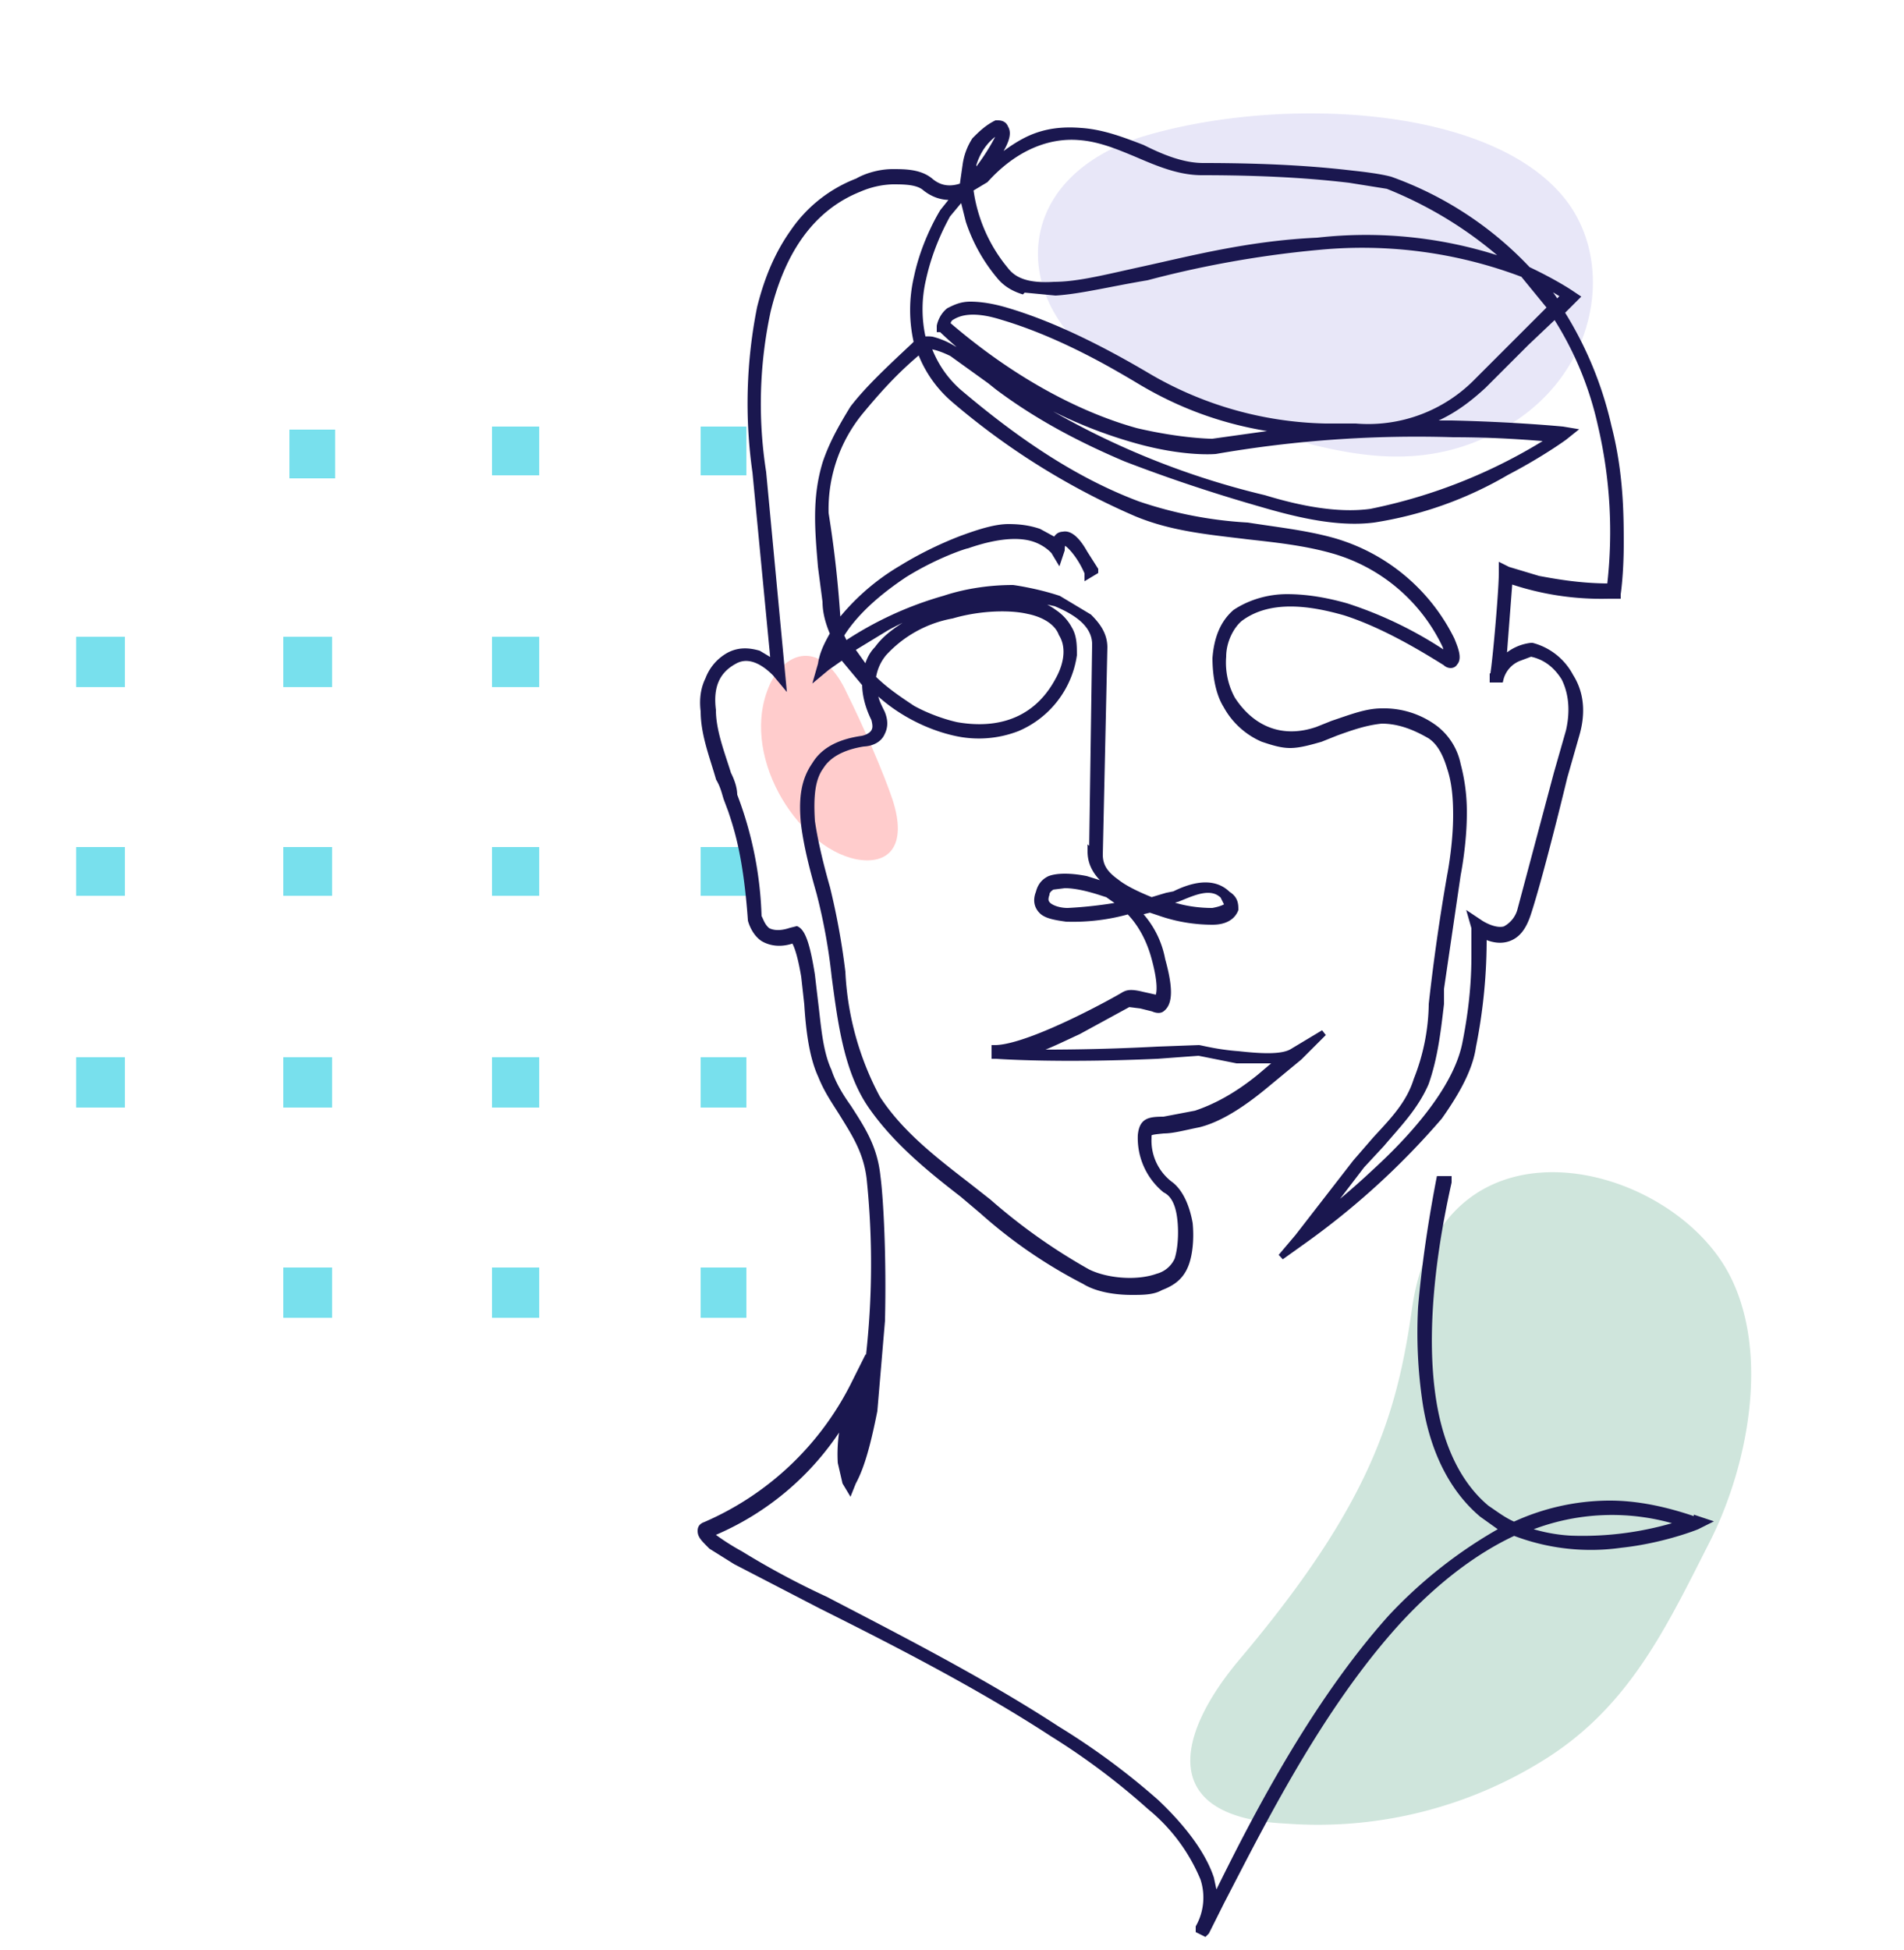 <svg xmlns="http://www.w3.org/2000/svg" width="125" height="128" fill="none">
  <path fill="#78E0ED" d="M22.1 28.2H19v3.2h3v-3.2Zm13.3-.2h-3.1v3.2h3.1V28ZM49 28h-3v3.2h3V28ZM8.2 41.8H5v3.3h3.2v-3.3Zm13.6 0h-3.2v3.3h3.2v-3.3Zm13.6 0h-3.1v3.3h3.1v-3.3ZM8.2 55.6H5v3.2h3.2v-3.2Zm13.6 0h-3.2v3.2h3.2v-3.2Zm13.6 0h-3.1v3.2h3.1v-3.2Zm13.6 0h-3v3.2h3v-3.2ZM8.2 69.4H5v3.3h3.2v-3.3Zm13.6 0h-3.2v3.3h3.2v-3.3Zm13.6 0h-3.1v3.3h3.1v-3.3Zm13.6 0h-3v3.3h3v-3.3ZM21.8 83.2h-3.2v3.3h3.2v-3.3Zm13.6 0h-3.1v3.3h3.1v-3.3Zm13.6 0h-3v3.3h3v-3.3Z"/>
  <path fill="#CFE5DC" fill-rule="evenodd" d="M84.4 119.7a28 28 0 0 0 17-4.2c5.6-3.5 8-8.7 10.9-14.4 2.5-5 3.9-12.4 1.2-17.5-4-7.5-18.9-11-20.8 2.3-1 7-2.7 12.8-11.3 23-4.3 5.1-5.3 10.4 3 10.8Z" clip-rule="evenodd"/>
  <path fill="#FCC" fill-rule="evenodd" d="M58.6 52.5c-.6-1.8-2-5-3-7-1.5-3.3-3.8-3-5-.7-2.2 4.6 1.7 10.8 5.6 11.6 2.1.4 3.4-.8 2.4-3.9Z" clip-rule="evenodd"/>
  <path fill="#E8E7F8" fill-rule="evenodd" d="M102.7 13c-5-6.2-19-6.7-27.8-4-8.5 2.8-8.2 10.3-3.4 14.2a24 24 0 0 0 8.1 3.8c1.4.3 4 1.4 6.6 2.2 4.1 1 8.3 1.4 12.7-1.2 6-3.5 7.2-10.8 3.8-15Z" clip-rule="evenodd"/>
  <mask id="a" width="68" height="121" x="45" y="7" fill="#000" maskUnits="userSpaceOnUse">
    <path fill="#fff" d="M45 7h68v121H45z"/>
    <path d="M111.4 99.8c-2-.7-3.9-1.1-5.7-1.1h-.1a15 15 0 0 0-6.2 1.4c-.7-.3-1.2-.7-1.8-1.1-1.8-1.5-3-3.9-3.5-7-.6-3.7-.3-8.6 1-14.4v-.2h-.6c-.6 3.1-1 6-1.2 8.4a31 31 0 0 0 .3 6.3c.5 3.2 1.8 5.7 3.7 7.3l1.4 1a30.3 30.3 0 0 0-7.4 5.8c-5.1 5.7-9 13.3-11.5 18.4v.1l-.3-1.4c-.5-1.5-1.7-3.2-3.6-5a46.4 46.4 0 0 0-6.5-4.8c-4.9-3.2-10.6-6.1-15.2-8.5a53.5 53.5 0 0 1-5.6-3 15.5 15.5 0 0 1-2-1.3 18.3 18.3 0 0 0 8.9-7.7 9.7 9.7 0 0 0-.3 3l.3 1.3.3.5.2-.5c.6-1.1 1-2.7 1.4-4.7l.5-5.9c.1-4.2-.1-8-.3-9.5-.2-1.9-1-3.1-1.9-4.5-.5-.7-1-1.5-1.3-2.4-.6-1.3-.7-3-.9-4.6l-.2-1.7c-.3-1.9-.6-2.8-1-3l-.4.1c-.6.2-1.1.2-1.5 0-.4-.3-.5-.8-.6-.9a24.2 24.2 0 0 0-1.6-8c0-.5-.2-1-.4-1.4-.4-1.3-1-2.8-1-4.2-.2-1.6.3-2.6 1.4-3.2 1.2-.7 2.4.5 2.7.8l.5.6L50.1 31a29 29 0 0 1 .3-10.6c1-4.1 3-6.8 6-8a6 6 0 0 1 2.2-.5c.7 0 1.6 0 2.1.4.6.5 1.3.7 2 .6l-.8 1s-1.2 1.9-1.7 4.3a9.4 9.4 0 0 0 0 4.3l-.2.2c-1.6 1.5-3 2.8-4 4.1-.8 1.3-1.4 2.4-1.8 3.6-.7 2.3-.5 4.4-.3 6.8l.3 2.3c0 .7.2 1.4.5 2.1-.4.7-.7 1.3-.8 2l-.2.7.6-.5 1-.7 1.5 1.8c0 .7.2 1.5.6 2.3.1.4.1.6 0 .8-.2.4-.8.5-.8.5-1.4.2-2.5.7-3.1 1.7-.7 1-.9 2.2-.7 4 .2 1.5.6 3 1 4.4a38 38 0 0 1 1 5.5c.4 3 .8 6.2 2.4 8.5 1.6 2.3 3.8 4.1 6 5.8l1.3 1.1a32 32 0 0 0 6.7 4.6c.8.5 2 .7 3.1.7.7 0 1.4 0 1.9-.3.8-.3 1.3-.7 1.6-1.4.3-.7.4-1.8.3-2.8-.2-1.1-.6-2-1.2-2.5a3.6 3.6 0 0 1-1.5-3.1c0-.4 0-.4 1-.5.6 0 1.3-.2 2.3-.4 1.2-.3 2.6-1.1 4.3-2.5l2.3-1.9 1.6-1.6-2 1.2c-.6.4-1.8.4-3.6.2-1.4-.1-2.5-.4-2.6-.4l-2.7.1c-3.8.2-6.6.2-8.5.2 1-.3 2-.8 3.3-1.4l3.3-1.8.8.1.8.2s.4.2.6 0c.5-.4.5-1.4 0-3.2a6 6 0 0 0-1.6-3.1l.8-.2.6.2a10.5 10.5 0 0 0 3.5.6c.8 0 1.3-.3 1.5-.8 0-.3 0-.7-.5-1-1-1-2.5-.5-3.5 0l-.5.1-1 .3c-1-.4-1.8-.8-2.3-1.2-.7-.5-1.1-1-1.1-1.8l.3-13.6c0-.8-.4-1.4-1-2l-2-1.2c-1.5-.5-3-.7-3-.7-1.4 0-3 .2-4.5.7a23 23 0 0 0-6.5 3 8 8 0 0 1-.3-.6c1.1-1.8 3-3.2 4.2-4 2.1-1.3 4-1.9 4.1-1.9 2.3-.8 3.7-.7 4.5-.4.8.3 1.2.8 1.2.8l.3.5.2-.6c0-.4.1-.5.2-.5.2 0 1 .8 1.5 2v.2l.5-.3v-.1l-.7-1.1c-.5-.9-1-1.3-1.4-1.2-.2 0-.4.1-.5.4l-1.1-.6c-.6-.2-1.2-.3-2-.3s-1.8.3-2.9.7c0 0-2 .7-4.1 2A14.7 14.7 0 0 0 55 41a72.7 72.7 0 0 0-.8-7.3 10.1 10.1 0 0 1 2.3-6.7c1-1.2 2.2-2.6 3.9-4a7.7 7.7 0 0 0 2.2 3.2 47.2 47.2 0 0 0 12 7.5c2.4 1 4.9 1.2 7.3 1.5 1.8.2 3.7.4 5.5.9a11.7 11.7 0 0 1 7.5 6.3l.2.7a26 26 0 0 0-6.7-3.3c-1.4-.4-2.7-.6-3.9-.6-1.3 0-2.5.4-3.4 1-.8.7-1.2 1.7-1.3 3 0 1.1.2 2.3.7 3.1a5 5 0 0 0 2.4 2.2c.6.2 1.2.4 1.8.4.6 0 1.3-.2 2-.4l1-.4c1.1-.4 2-.7 3-.8 1 0 2 .3 3.2 1 .6.4 1 1.1 1.3 2.1.3.9.4 1.9.4 3.1 0 2-.4 4-.4 4a135.8 135.8 0 0 0-1.2 8.4 14 14 0 0 1-1 5c-.5 1.6-1.6 2.7-2.7 3.9L89 76.3l-3.8 4.9-1.1 1.3 1.4-1a50.4 50.4 0 0 0 9-8.2c1.2-1.7 2-3.2 2.2-4.6a35.8 35.8 0 0 0 .7-7.3c.4.2 1 .4 1.6.2.6-.2 1-.7 1.3-1.6.6-1.8 1.7-6.1 2.4-9l.8-2.8c.4-1.4.3-2.7-.4-3.8a4 4 0 0 0-2.5-2h-.1a3 3 0 0 0-1.8.9l.4-5.2a18.5 18.5 0 0 0 6.5 1h.6V39s.2-1.3.2-3.3c0-1.8 0-4.6-.8-7.7a24 24 0 0 0-3.1-7.5l.8-.8.2-.2-.3-.2s-1-.7-2.9-1.6a23 23 0 0 0-9-5.9s-.6-.2-2.5-.4c-1.7-.2-4.7-.5-9.8-.5-1.4 0-2.8-.6-4-1.2-1.3-.5-2.6-1-4-1.1-1.2-.1-2.4 0-3.6.6-.8.4-1.6 1-2.3 1.6l.5-.8c.5-.8.6-1.3.4-1.6-.1-.3-.4-.3-.5-.3h-.1c-.6.3-1 .7-1.4 1.1a4 4 0 0 0-.6 1.6l-.2 1.4c-.8.3-1.5.2-2.1-.3-.7-.6-1.7-.6-2.5-.6-.9 0-1.8.3-2.3.6a9 9 0 0 0-4.2 3.3c-1 1.4-1.7 3-2.2 5a32 32 0 0 0-.3 10.8l1.2 12.5-1-.6c-.7-.2-1.3-.2-1.9.1a3 3 0 0 0-1.4 1.6c-.3.6-.4 1.3-.3 2.1 0 1.5.6 3 1 4.4.3.5.4 1 .5 1.3l.3.8c.4 1.2 1 3 1.3 7.2 0 0 .2.8.8 1.2.5.3 1.2.4 2 .1.1.1.4.6.7 2.4l.2 1.8c.1 1.6.3 3.4.9 4.7.4 1 .9 1.7 1.4 2.5.8 1.3 1.6 2.5 1.8 4.3A54.3 54.3 0 0 1 55.8 96c-.1-.7 0-1.9.4-3.5v-.1c0-.4.2-.7.3-1L57 89l-1 2a19.6 19.6 0 0 1-9.7 9.1c-.3.1-.3.3-.3.4 0 .3.2.5.7 1l1.6 1 5.6 2.9c4.6 2.3 10.3 5.2 15.2 8.4a46 46 0 0 1 6.4 4.8 12 12 0 0 1 3.5 4.7 4 4 0 0 1-.3 3.2v.2l.4.2.1-.1 1-2c2.6-5 6.4-12.7 11.6-18.4 2.4-2.6 5-4.6 7.6-5.8a14 14 0 0 0 7 .8c2.8-.3 5-1.2 5-1.2l.6-.3-.6-.2Zm-1 .2a21.3 21.3 0 0 1-7.3 1 11 11 0 0 1-3-.6 14.8 14.8 0 0 1 10.4-.4ZM63.9 11.5v-.7c.3-1 .9-1.8 1.8-2.3l-.2.6a14 14 0 0 1-1.6 2.4ZM99 17.2a28.3 28.3 0 0 0-12.5-1.4C82 16 78.2 17 75 17.7c-2.3.5-4.2 1-5.8 1-1.6.1-2.6-.2-3.2-1a10.4 10.4 0 0 1-2.3-5.3l1-.6c1.8-2 4-3 6.2-2.8 1.3.1 2.5.6 3.7 1.1 1.4.6 2.8 1.2 4.3 1.2 5 0 8 .3 9.7.5l2.5.4c3 1.2 5.7 2.9 8 5H99ZM67.2 19l2.1.2c1.6-.1 3.6-.6 6-1 3-.8 6.9-1.6 11.3-2A29.8 29.8 0 0 1 100 18l1.8 2.2-2 2L97 25a10 10 0 0 1-8 3h-2a24 24 0 0 1-11.8-3.4c-3.4-2-6.4-3.4-9.1-4.2-1-.3-1.8-.4-2.4-.4-.6 0-1 .2-1.4.4-.5.4-.6 1-.6 1v.2h.1a30.4 30.4 0 0 0 12.8 7.3c3.2.9 5.2.7 5.2.7a77.3 77.3 0 0 1 15.6-1.1c3 0 5.2.2 6.5.3A35.1 35.1 0 0 1 90 33.6c-2.2.3-4.7-.2-7-.9a52.6 52.6 0 0 1-17.3-7.6l-.5-.4c-.6-.5-1.6-1.3-2.6-1.8a5 5 0 0 0-1.4-.6 2.1 2.1 0 0 0-.6 0 8.7 8.7 0 0 1 0-4c.5-2.3 1.5-4 1.6-4.2l1-1.2.4 1.6a11 11 0 0 0 2 3.6c.4.5.9.8 1.5 1Zm35 .9a21.1 21.1 0 0 0-1-1.4l1.5.9-.5.5Zm-3.6 17.7c0 1.3-.5 6.8-.6 6.8v.2h.5a2 2 0 0 1 1.2-1.4l.8-.3c1 .2 1.7.8 2.2 1.6.5 1 .6 2.2.3 3.5l-.8 2.8-2.4 9a2 2 0 0 1-1 1.2c-.7.2-1.6-.4-1.6-.4l-.6-.4.2.7v1.6c0 1 0 3-.6 6s-3.5 6.2-5.9 8.4a50.2 50.2 0 0 1-3.5 3l2.6-3.4 1.3-1.4c1.1-1.3 2.2-2.4 2.9-4 .6-1.7.8-3.5 1-5.2v-1l1.1-7.5s.4-2 .4-4a12 12 0 0 0-.4-3.2 4 4 0 0 0-1.5-2.4 5.6 5.6 0 0 0-3.5-1.1c-1 0-2 .4-3.2.8l-1 .4c-2.3.8-4.3 0-5.6-2a5 5 0 0 1-.6-2.8c0-1 .5-2 1.1-2.5 2-1.5 4.8-1 6.9-.4 2.5.8 5 2.3 6.6 3.3.2.2.5.2.6 0 .3-.3 0-1-.2-1.5a12.5 12.5 0 0 0-7.8-6.5c-1.8-.5-3.7-.7-5.6-1a27 27 0 0 1-7.2-1.4c-4-1.5-7.8-4-11.8-7.4-1-.9-1.6-1.9-2-3 .4 0 1 .2 1.6.5L65 25l.5.4c2.4 1.8 5.1 3.3 8.4 4.7 2.6 1 5.5 2 9 3 2.4.7 5 1.3 7.3 1a24.7 24.7 0 0 0 8.7-3.1c2.3-1.2 3.8-2.3 3.8-2.3l.5-.4-.6-.1s-3-.3-7.3-.4h-1.9c1.5-.5 2.7-1.3 4-2.5l2.8-2.8 1.9-1.8a22 22 0 0 1 3 7.2 30.7 30.7 0 0 1 .6 10.6c-2 0-3.6-.3-4.7-.5l-2-.6-.4-.2v.4Zm-14-9.3-5 .7s-2 0-5-.7c-2.9-.8-7.4-2.7-12.4-7 0-.2.1-.4.3-.5.5-.3 1.4-.6 3.3 0 2.7.8 5.7 2.2 9 4.2 3 1.8 6.2 2.9 9.9 3.3Zm-30 14.4.3-.6.2.3-.5.3Zm17 13.2c0 1 .6 1.7 1.4 2.3l1.7 1h-.4c-.7-.7-1.4-1-1.4-1l-1.6-.5c-1-.2-1.9-.2-2.4 0-.4.2-.6.5-.7.9-.2.5-.1.9.2 1.2.3.3.9.4 1.6.5a13.4 13.4 0 0 0 4.1-.5c.6.6 1.3 1.6 1.7 3.1.6 2.2.2 2.6.2 2.6h-.1l-.9-.2c-.8-.2-1-.1-1.2 0-.3.2-6 3.4-8.4 3.5h-.1v.5h.1s3.9.3 10.6 0l2.7-.2 2.5.5H84l-1.3 1.1c-1.6 1.3-3 2-4.2 2.4l-2.1.4c-1 0-1.4.1-1.5 1a4.4 4.4 0 0 0 1.6 3.6c.6.3.9 1 1 2 .1 1 0 2-.2 2.6a2 2 0 0 1-1.3 1.1c-1.4.5-3.4.3-4.6-.3a38.2 38.2 0 0 1-6.5-4.6l-1.4-1.1c-2.2-1.7-4.4-3.4-5.9-5.7a19.5 19.5 0 0 1-2.3-8.3 46.9 46.9 0 0 0-1-5.5c-.4-1.4-.8-3-1-4.4-.1-1.6 0-2.8.6-3.6.5-.8 1.5-1.3 2.8-1.5 0 0 .9 0 1.2-.7.2-.4.2-.8 0-1.3-.3-.6-.5-1-.5-1.6 1.5 1.5 3.5 2.5 5.3 2.9a7 7 0 0 0 4.1-.3 6.2 6.2 0 0 0 3.7-4.8c0-.6 0-1.2-.3-1.7a3 3 0 0 0-1-1.1c-.4-.3-1-.6-1.6-.7a13.3 13.3 0 0 0-8 1.4c-.8.5-1.5 1-2 1.7-.4.4-.6.9-.7 1.4l-1-1.4 2.3-1.4c2-1.1 5.2-2.4 8.3-2.2l2.8.6c1.2.5 2.6 1.3 2.6 2.7L71.7 56Zm2 3.5a28 28 0 0 1-3.5.4c-.6 0-1.1-.2-1.3-.4-.2-.2-.2-.4-.1-.7 0-.2.2-.4.4-.5l.8-.1c1.2 0 2.7.6 2.8.6l1 .7Zm-11.1-19c1.7-.5 3.7-.6 5-.3 1 .2 1.9.7 2.2 1.5.5.8.4 1.9-.2 3-1.8 3.4-5 3.3-6.7 3-.9-.2-2-.6-2.9-1.1-.9-.6-1.8-1.2-2.6-2 .1-.6.3-1.1.7-1.6a8 8 0 0 1 4.5-2.5Zm14 18.8a9.3 9.3 0 0 0 .8-.2c1-.4 2.2-1 3-.2l.3.6c0 .1-.4.3-1 .4-.8 0-2-.1-3.2-.6Z"/>
  </mask>
  <path fill="#1A174F" d="M111.4 99.8c-2-.7-3.9-1.1-5.7-1.1h-.1a15 15 0 0 0-6.2 1.4c-.7-.3-1.2-.7-1.8-1.1-1.8-1.5-3-3.9-3.5-7-.6-3.7-.3-8.6 1-14.4v-.2h-.6c-.6 3.1-1 6-1.2 8.4a31 31 0 0 0 .3 6.3c.5 3.2 1.8 5.7 3.7 7.3l1.4 1a30.3 30.3 0 0 0-7.4 5.8c-5.1 5.7-9 13.3-11.5 18.4v.1l-.3-1.4c-.5-1.5-1.7-3.2-3.6-5a46.4 46.4 0 0 0-6.5-4.8c-4.9-3.2-10.6-6.1-15.2-8.5a53.5 53.5 0 0 1-5.6-3 15.5 15.5 0 0 1-2-1.3 18.3 18.3 0 0 0 8.9-7.7 9.7 9.7 0 0 0-.3 3l.3 1.3.3.5.2-.5c.6-1.1 1-2.7 1.4-4.7l.5-5.9c.1-4.2-.1-8-.3-9.5-.2-1.9-1-3.1-1.9-4.5-.5-.7-1-1.5-1.3-2.4-.6-1.3-.7-3-.9-4.6l-.2-1.7c-.3-1.9-.6-2.8-1-3l-.4.1c-.6.2-1.1.2-1.5 0-.4-.3-.5-.8-.6-.9a24.2 24.2 0 0 0-1.6-8c0-.5-.2-1-.4-1.4-.4-1.3-1-2.8-1-4.2-.2-1.6.3-2.6 1.4-3.2 1.2-.7 2.4.5 2.7.8l.5.6L50.1 31a29 29 0 0 1 .3-10.6c1-4.1 3-6.8 6-8a6 6 0 0 1 2.2-.5c.7 0 1.6 0 2.1.4.6.5 1.3.7 2 .6l-.8 1s-1.2 1.9-1.7 4.3a9.4 9.4 0 0 0 0 4.3l-.2.2c-1.6 1.5-3 2.8-4 4.1-.8 1.3-1.4 2.4-1.8 3.6-.7 2.3-.5 4.4-.3 6.8l.3 2.3c0 .7.2 1.4.5 2.1-.4.7-.7 1.3-.8 2l-.2.7.6-.5 1-.7 1.5 1.8c0 .7.2 1.5.6 2.3.1.4.1.6 0 .8-.2.4-.8.5-.8.5-1.4.2-2.5.7-3.1 1.7-.7 1-.9 2.2-.7 4 .2 1.5.6 3 1 4.4a38 38 0 0 1 1 5.5c.4 3 .8 6.2 2.4 8.5 1.6 2.3 3.8 4.1 6 5.8l1.3 1.1a32 32 0 0 0 6.7 4.6c.8.5 2 .7 3.1.7.7 0 1.4 0 1.9-.3.8-.3 1.3-.7 1.6-1.4.3-.7.4-1.8.3-2.8-.2-1.1-.6-2-1.2-2.5a3.6 3.6 0 0 1-1.5-3.1c0-.4 0-.4 1-.5.6 0 1.3-.2 2.3-.4 1.2-.3 2.6-1.1 4.3-2.5l2.3-1.9 1.6-1.6-2 1.2c-.6.4-1.8.4-3.6.2-1.4-.1-2.5-.4-2.6-.4l-2.7.1c-3.8.2-6.6.2-8.5.2 1-.3 2-.8 3.3-1.4l3.3-1.8.8.1.8.2s.4.2.6 0c.5-.4.5-1.4 0-3.2a6 6 0 0 0-1.6-3.1l.8-.2.6.2a10.5 10.5 0 0 0 3.5.6c.8 0 1.3-.3 1.5-.8 0-.3 0-.7-.5-1-1-1-2.5-.5-3.5 0l-.5.1-1 .3c-1-.4-1.8-.8-2.3-1.2-.7-.5-1.1-1-1.1-1.8l.3-13.6c0-.8-.4-1.4-1-2l-2-1.2c-1.5-.5-3-.7-3-.7-1.4 0-3 .2-4.5.7a23 23 0 0 0-6.5 3 8 8 0 0 1-.3-.6c1.1-1.8 3-3.2 4.2-4 2.1-1.3 4-1.9 4.1-1.9 2.3-.8 3.7-.7 4.5-.4.8.3 1.2.8 1.2.8l.3.5.2-.6c0-.4.1-.5.2-.5.2 0 1 .8 1.5 2v.2l.5-.3v-.1l-.7-1.1c-.5-.9-1-1.3-1.4-1.2-.2 0-.4.1-.5.4l-1.1-.6c-.6-.2-1.2-.3-2-.3s-1.8.3-2.9.7c0 0-2 .7-4.1 2A14.7 14.7 0 0 0 55 41a72.7 72.7 0 0 0-.8-7.3 10.1 10.1 0 0 1 2.3-6.7c1-1.2 2.2-2.6 3.9-4a7.7 7.7 0 0 0 2.2 3.2 47.2 47.2 0 0 0 12 7.5c2.4 1 4.9 1.2 7.3 1.5 1.8.2 3.7.4 5.5.9a11.7 11.7 0 0 1 7.5 6.3l.2.7a26 26 0 0 0-6.7-3.3c-1.4-.4-2.7-.6-3.9-.6-1.3 0-2.5.4-3.4 1-.8.7-1.2 1.7-1.3 3 0 1.1.2 2.3.7 3.1a5 5 0 0 0 2.4 2.2c.6.2 1.2.4 1.8.4.6 0 1.3-.2 2-.4l1-.4c1.1-.4 2-.7 3-.8 1 0 2 .3 3.2 1 .6.4 1 1.1 1.3 2.1.3.9.4 1.9.4 3.1 0 2-.4 4-.4 4a135.8 135.8 0 0 0-1.2 8.4 14 14 0 0 1-1 5c-.5 1.6-1.6 2.7-2.7 3.9L89 76.3l-3.8 4.9-1.1 1.3 1.4-1a50.4 50.4 0 0 0 9-8.2c1.2-1.7 2-3.2 2.2-4.6a35.8 35.8 0 0 0 .7-7.3c.4.2 1 .4 1.6.2.6-.2 1-.7 1.3-1.6.6-1.8 1.7-6.1 2.4-9l.8-2.8c.4-1.4.3-2.7-.4-3.8a4 4 0 0 0-2.5-2h-.1a3 3 0 0 0-1.8.9l.4-5.2a18.5 18.5 0 0 0 6.5 1h.6V39s.2-1.3.2-3.3c0-1.8 0-4.6-.8-7.7a24 24 0 0 0-3.1-7.5l.8-.8.2-.2-.3-.2s-1-.7-2.9-1.6a23 23 0 0 0-9-5.9s-.6-.2-2.5-.4c-1.7-.2-4.7-.5-9.8-.5-1.4 0-2.8-.6-4-1.2-1.3-.5-2.6-1-4-1.1-1.2-.1-2.4 0-3.6.6-.8.4-1.6 1-2.3 1.6l.5-.8c.5-.8.6-1.3.4-1.6-.1-.3-.4-.3-.5-.3h-.1c-.6.3-1 .7-1.4 1.1a4 4 0 0 0-.6 1.6l-.2 1.4c-.8.3-1.5.2-2.1-.3-.7-.6-1.7-.6-2.5-.6-.9 0-1.8.3-2.3.6a9 9 0 0 0-4.2 3.3c-1 1.4-1.7 3-2.2 5a32 32 0 0 0-.3 10.8l1.2 12.5-1-.6c-.7-.2-1.3-.2-1.9.1a3 3 0 0 0-1.4 1.6c-.3.6-.4 1.3-.3 2.1 0 1.5.6 3 1 4.4.3.5.4 1 .5 1.3l.3.8c.4 1.2 1 3 1.3 7.2 0 0 .2.8.8 1.2.5.3 1.2.4 2 .1.1.1.4.6.7 2.4l.2 1.8c.1 1.6.3 3.4.9 4.7.4 1 .9 1.7 1.4 2.5.8 1.3 1.6 2.5 1.8 4.3A54.3 54.3 0 0 1 55.8 96c-.1-.7 0-1.9.4-3.5v-.1c0-.4.2-.7.3-1L57 89l-1 2a19.6 19.6 0 0 1-9.7 9.1c-.3.1-.3.3-.3.4 0 .3.2.5.7 1l1.6 1 5.6 2.9c4.6 2.3 10.3 5.2 15.2 8.4a46 46 0 0 1 6.4 4.8 12 12 0 0 1 3.5 4.7 4 4 0 0 1-.3 3.2v.2l.4.2.1-.1 1-2c2.6-5 6.4-12.7 11.6-18.4 2.4-2.6 5-4.6 7.6-5.8a14 14 0 0 0 7 .8c2.8-.3 5-1.2 5-1.2l.6-.3-.6-.2Zm-1 .2a21.3 21.3 0 0 1-7.3 1 11 11 0 0 1-3-.6 14.8 14.8 0 0 1 10.4-.4ZM63.9 11.5v-.7c.3-1 .9-1.8 1.8-2.3l-.2.6a14 14 0 0 1-1.6 2.4ZM99 17.2a28.3 28.3 0 0 0-12.5-1.4C82 16 78.2 17 75 17.7c-2.3.5-4.2 1-5.8 1-1.6.1-2.6-.2-3.2-1a10.4 10.4 0 0 1-2.3-5.3l1-.6c1.8-2 4-3 6.2-2.8 1.3.1 2.5.6 3.7 1.1 1.4.6 2.8 1.2 4.3 1.2 5 0 8 .3 9.7.5l2.5.4c3 1.2 5.7 2.9 8 5H99ZM67.2 19l2.1.2c1.6-.1 3.6-.6 6-1 3-.8 6.9-1.6 11.3-2A29.8 29.8 0 0 1 100 18l1.8 2.2-2 2L97 25a10 10 0 0 1-8 3h-2a24 24 0 0 1-11.8-3.4c-3.4-2-6.4-3.4-9.1-4.2-1-.3-1.8-.4-2.4-.4-.6 0-1 .2-1.4.4-.5.4-.6 1-.6 1v.2h.1a30.4 30.4 0 0 0 12.8 7.3c3.2.9 5.2.7 5.2.7a77.3 77.3 0 0 1 15.6-1.1c3 0 5.2.2 6.5.3A35.1 35.1 0 0 1 90 33.6c-2.2.3-4.7-.2-7-.9a52.6 52.6 0 0 1-17.3-7.6l-.5-.4c-.6-.5-1.6-1.3-2.6-1.8a5 5 0 0 0-1.4-.6 2.1 2.1 0 0 0-.6 0 8.7 8.7 0 0 1 0-4c.5-2.3 1.5-4 1.6-4.2l1-1.2.4 1.6a11 11 0 0 0 2 3.6c.4.5.9.8 1.5 1Zm35 .9a21.1 21.1 0 0 0-1-1.4l1.5.9-.5.5Zm-3.6 17.7c0 1.3-.5 6.8-.6 6.8v.2h.5a2 2 0 0 1 1.2-1.4l.8-.3c1 .2 1.7.8 2.2 1.6.5 1 .6 2.2.3 3.5l-.8 2.8-2.4 9a2 2 0 0 1-1 1.2c-.7.2-1.6-.4-1.6-.4l-.6-.4.2.7v1.6c0 1 0 3-.6 6s-3.5 6.2-5.9 8.4a50.2 50.2 0 0 1-3.5 3l2.6-3.4 1.3-1.4c1.1-1.3 2.2-2.4 2.9-4 .6-1.7.8-3.5 1-5.2v-1l1.1-7.5s.4-2 .4-4a12 12 0 0 0-.4-3.2 4 4 0 0 0-1.5-2.4 5.6 5.6 0 0 0-3.5-1.1c-1 0-2 .4-3.2.8l-1 .4c-2.3.8-4.3 0-5.6-2a5 5 0 0 1-.6-2.8c0-1 .5-2 1.1-2.5 2-1.5 4.8-1 6.9-.4 2.5.8 5 2.3 6.6 3.3.2.2.5.2.6 0 .3-.3 0-1-.2-1.5a12.5 12.5 0 0 0-7.8-6.5c-1.8-.5-3.7-.7-5.6-1a27 27 0 0 1-7.2-1.4c-4-1.5-7.8-4-11.8-7.4-1-.9-1.6-1.9-2-3 .4 0 1 .2 1.6.5L65 25l.5.4c2.4 1.8 5.1 3.3 8.4 4.7 2.6 1 5.5 2 9 3 2.4.7 5 1.3 7.3 1a24.7 24.7 0 0 0 8.7-3.1c2.3-1.2 3.8-2.3 3.8-2.3l.5-.4-.6-.1s-3-.3-7.3-.4h-1.9c1.5-.5 2.7-1.3 4-2.5l2.8-2.8 1.9-1.8a22 22 0 0 1 3 7.2 30.7 30.7 0 0 1 .6 10.6c-2 0-3.6-.3-4.7-.5l-2-.6-.4-.2v.4Zm-14-9.3-5 .7s-2 0-5-.7c-2.9-.8-7.4-2.7-12.4-7 0-.2.1-.4.3-.5.5-.3 1.4-.6 3.3 0 2.7.8 5.7 2.2 9 4.2 3 1.8 6.2 2.9 9.9 3.3Zm-30 14.4.3-.6.2.3-.5.3Zm17 13.2c0 1 .6 1.7 1.4 2.3l1.7 1h-.4c-.7-.7-1.4-1-1.4-1l-1.6-.5c-1-.2-1.9-.2-2.4 0-.4.2-.6.5-.7.9-.2.5-.1.9.2 1.2.3.3.9.4 1.6.5a13.4 13.4 0 0 0 4.1-.5c.6.6 1.3 1.6 1.7 3.1.6 2.2.2 2.6.2 2.6h-.1l-.9-.2c-.8-.2-1-.1-1.2 0-.3.2-6 3.4-8.4 3.5h-.1v.5h.1s3.9.3 10.6 0l2.7-.2 2.5.5H84l-1.3 1.1c-1.6 1.3-3 2-4.2 2.4l-2.1.4c-1 0-1.4.1-1.5 1a4.4 4.4 0 0 0 1.6 3.6c.6.3.9 1 1 2 .1 1 0 2-.2 2.6a2 2 0 0 1-1.3 1.1c-1.4.5-3.4.3-4.6-.3a38.2 38.2 0 0 1-6.5-4.6l-1.4-1.1c-2.2-1.7-4.4-3.4-5.9-5.7a19.5 19.5 0 0 1-2.3-8.3 46.9 46.9 0 0 0-1-5.5c-.4-1.4-.8-3-1-4.4-.1-1.6 0-2.8.6-3.6.5-.8 1.5-1.3 2.8-1.5 0 0 .9 0 1.2-.7.2-.4.2-.8 0-1.3-.3-.6-.5-1-.5-1.6 1.5 1.5 3.5 2.5 5.3 2.9a7 7 0 0 0 4.1-.3 6.2 6.2 0 0 0 3.7-4.8c0-.6 0-1.2-.3-1.7a3 3 0 0 0-1-1.1c-.4-.3-1-.6-1.6-.7a13.3 13.3 0 0 0-8 1.4c-.8.5-1.5 1-2 1.7-.4.4-.6.9-.7 1.4l-1-1.4 2.3-1.4c2-1.1 5.2-2.4 8.3-2.2l2.8.6c1.2.5 2.6 1.3 2.6 2.7L71.7 56Zm2 3.5a28 28 0 0 1-3.5.4c-.6 0-1.1-.2-1.3-.4-.2-.2-.2-.4-.1-.7 0-.2.2-.4.4-.5l.8-.1c1.2 0 2.7.6 2.8.6l1 .7Zm-11.1-19c1.7-.5 3.7-.6 5-.3 1 .2 1.9.7 2.2 1.5.5.8.4 1.9-.2 3-1.8 3.4-5 3.3-6.7 3-.9-.2-2-.6-2.9-1.1-.9-.6-1.8-1.2-2.6-2 .1-.6.3-1.1.7-1.6a8 8 0 0 1 4.5-2.5Zm14 18.8a9.3 9.3 0 0 0 .8-.2c1-.4 2.2-1 3-.2l.3.6c0 .1-.4.3-1 .4-.8 0-2-.1-3.2-.6Z"/>
  <path stroke="#1A174F" stroke-width=".4" d="M111.4 99.8c-2-.7-3.9-1.1-5.7-1.1h-.1a15 15 0 0 0-6.2 1.4c-.7-.3-1.2-.7-1.8-1.1-1.8-1.5-3-3.9-3.5-7-.6-3.7-.3-8.6 1-14.4v-.2h-.6c-.6 3.1-1 6-1.2 8.4a31 31 0 0 0 .3 6.3c.5 3.2 1.8 5.7 3.7 7.3l1.4 1a30.3 30.3 0 0 0-7.4 5.8c-5.1 5.7-9 13.3-11.5 18.4v.1l-.3-1.4c-.5-1.5-1.7-3.2-3.6-5a46.4 46.4 0 0 0-6.5-4.8c-4.9-3.2-10.6-6.1-15.2-8.5a53.5 53.5 0 0 1-5.6-3 15.5 15.5 0 0 1-2-1.3 18.3 18.3 0 0 0 8.9-7.7 9.7 9.7 0 0 0-.3 3l.3 1.3.3.5.2-.5c.6-1.1 1-2.7 1.4-4.7l.5-5.9c.1-4.2-.1-8-.3-9.5-.2-1.9-1-3.1-1.9-4.5-.5-.7-1-1.5-1.3-2.4-.6-1.3-.7-3-.9-4.6l-.2-1.7c-.3-1.9-.6-2.8-1-3l-.4.1c-.6.2-1.1.2-1.5 0-.4-.3-.5-.8-.6-.9a24.2 24.2 0 0 0-1.6-8c0-.5-.2-1-.4-1.4-.4-1.3-1-2.8-1-4.2-.2-1.6.3-2.6 1.4-3.2 1.2-.7 2.4.5 2.7.8l.5.6L50.1 31a29 29 0 0 1 .3-10.6c1-4.1 3-6.8 6-8a6 6 0 0 1 2.2-.5c.7 0 1.6 0 2.1.4.6.5 1.3.7 2 .6l-.8 1s-1.2 1.9-1.7 4.3a9.4 9.4 0 0 0 0 4.3l-.2.2c-1.6 1.5-3 2.8-4 4.1-.8 1.3-1.4 2.4-1.8 3.6-.7 2.3-.5 4.4-.3 6.8l.3 2.3c0 .7.2 1.4.5 2.1-.4.7-.7 1.3-.8 2l-.2.7.6-.5 1-.7 1.5 1.8c0 .7.2 1.5.6 2.3.1.4.1.6 0 .8-.2.4-.8.5-.8.5-1.4.2-2.5.7-3.1 1.7-.7 1-.9 2.2-.7 4 .2 1.5.6 3 1 4.4a38 38 0 0 1 1 5.5c.4 3 .8 6.2 2.4 8.5 1.6 2.3 3.8 4.1 6 5.8l1.3 1.1a32 32 0 0 0 6.7 4.6c.8.5 2 .7 3.1.7.7 0 1.4 0 1.9-.3.8-.3 1.3-.7 1.6-1.4.3-.7.4-1.8.3-2.8-.2-1.1-.6-2-1.2-2.5a3.6 3.6 0 0 1-1.5-3.1c0-.4 0-.4 1-.5.6 0 1.3-.2 2.3-.4 1.2-.3 2.6-1.1 4.3-2.5l2.3-1.9 1.6-1.6-2 1.2c-.6.4-1.8.4-3.6.2-1.4-.1-2.5-.4-2.6-.4l-2.7.1c-3.8.2-6.6.2-8.5.2 1-.3 2-.8 3.3-1.4l3.3-1.8.8.1.8.2s.4.2.6 0c.5-.4.5-1.4 0-3.2a6 6 0 0 0-1.6-3.1l.8-.2.6.2a10.5 10.5 0 0 0 3.5.6c.8 0 1.3-.3 1.5-.8 0-.3 0-.7-.5-1-1-1-2.5-.5-3.5 0l-.5.1-1 .3c-1-.4-1.8-.8-2.3-1.2-.7-.5-1.1-1-1.1-1.8l.3-13.6c0-.8-.4-1.4-1-2l-2-1.2c-1.5-.5-3-.7-3-.7-1.4 0-3 .2-4.5.7a23 23 0 0 0-6.5 3 8 8 0 0 1-.3-.6c1.1-1.8 3-3.2 4.2-4 2.1-1.3 4-1.9 4.1-1.9 2.3-.8 3.7-.7 4.5-.4.8.3 1.2.8 1.2.8l.3.5.2-.6c0-.4.1-.5.2-.5.2 0 1 .8 1.5 2v.2l.5-.3v-.1l-.7-1.1c-.5-.9-1-1.3-1.4-1.2-.2 0-.4.1-.5.4l-1.1-.6c-.6-.2-1.2-.3-2-.3s-1.8.3-2.9.7c0 0-2 .7-4.1 2A14.7 14.7 0 0 0 55 41a72.7 72.7 0 0 0-.8-7.3 10.1 10.1 0 0 1 2.3-6.7c1-1.2 2.2-2.6 3.9-4a7.7 7.7 0 0 0 2.2 3.2 47.2 47.2 0 0 0 12 7.5c2.4 1 4.9 1.2 7.3 1.5 1.8.2 3.7.4 5.5.9a11.7 11.7 0 0 1 7.5 6.3l.2.7a26 26 0 0 0-6.7-3.3c-1.4-.4-2.7-.6-3.9-.6-1.3 0-2.5.4-3.4 1-.8.7-1.2 1.7-1.3 3 0 1.1.2 2.3.7 3.1a5 5 0 0 0 2.4 2.2c.6.2 1.2.4 1.8.4.6 0 1.3-.2 2-.4l1-.4c1.1-.4 2-.7 3-.8 1 0 2 .3 3.2 1 .6.4 1 1.1 1.3 2.1.3.9.4 1.9.4 3.1 0 2-.4 4-.4 4a135.8 135.8 0 0 0-1.2 8.4 14 14 0 0 1-1 5c-.5 1.6-1.6 2.7-2.7 3.9L89 76.3l-3.8 4.9-1.1 1.3 1.4-1a50.4 50.4 0 0 0 9-8.2c1.2-1.7 2-3.2 2.2-4.6a35.8 35.8 0 0 0 .7-7.3c.4.2 1 .4 1.6.2.6-.2 1-.7 1.3-1.6.6-1.8 1.7-6.1 2.4-9l.8-2.8c.4-1.4.3-2.7-.4-3.8a4 4 0 0 0-2.5-2h-.1a3 3 0 0 0-1.8.9l.4-5.2a18.5 18.5 0 0 0 6.5 1h.6V39s.2-1.3.2-3.3c0-1.8 0-4.6-.8-7.7a24 24 0 0 0-3.1-7.5l.8-.8.2-.2-.3-.2s-1-.7-2.9-1.6a23 23 0 0 0-9-5.9s-.6-.2-2.5-.4c-1.7-.2-4.7-.5-9.8-.5-1.4 0-2.8-.6-4-1.2-1.3-.5-2.6-1-4-1.1-1.2-.1-2.4 0-3.6.6-.8.4-1.6 1-2.3 1.6l.5-.8c.5-.8.6-1.3.4-1.6-.1-.3-.4-.3-.5-.3h-.1c-.6.3-1 .7-1.4 1.1a4 4 0 0 0-.6 1.6l-.2 1.4c-.8.3-1.5.2-2.1-.3-.7-.6-1.7-.6-2.5-.6-.9 0-1.8.3-2.3.6a9 9 0 0 0-4.2 3.3c-1 1.4-1.7 3-2.2 5a32 32 0 0 0-.3 10.8l1.2 12.5-1-.6c-.7-.2-1.3-.2-1.9.1a3 3 0 0 0-1.4 1.6c-.3.6-.4 1.3-.3 2.1 0 1.5.6 3 1 4.4.3.5.4 1 .5 1.3l.3.8c.4 1.2 1 3 1.3 7.2 0 0 .2.8.8 1.2.5.3 1.2.4 2 .1.1.1.4.6.7 2.4l.2 1.8c.1 1.6.3 3.4.9 4.7.4 1 .9 1.7 1.4 2.5.8 1.3 1.6 2.5 1.8 4.3A54.3 54.3 0 0 1 55.8 96c-.1-.7 0-1.9.4-3.5v-.1c0-.4.2-.7.3-1L57 89l-1 2a19.6 19.6 0 0 1-9.7 9.1c-.3.1-.3.3-.3.4 0 .3.2.5.7 1l1.6 1 5.6 2.9c4.6 2.3 10.3 5.2 15.2 8.4a46 46 0 0 1 6.4 4.8 12 12 0 0 1 3.5 4.7 4 4 0 0 1-.3 3.2v.2l.4.2.1-.1 1-2c2.6-5 6.4-12.7 11.6-18.4 2.4-2.6 5-4.6 7.6-5.8a14 14 0 0 0 7 .8c2.8-.3 5-1.2 5-1.2l.6-.3-.6-.2Zm-1 .2a21.3 21.3 0 0 1-7.3 1 11 11 0 0 1-3-.6 14.8 14.8 0 0 1 10.4-.4ZM63.9 11.5v-.7c.3-1 .9-1.8 1.8-2.3l-.2.6a14 14 0 0 1-1.6 2.4ZM99 17.2a28.3 28.3 0 0 0-12.5-1.4C82 16 78.2 17 75 17.7c-2.3.5-4.2 1-5.8 1-1.6.1-2.6-.2-3.2-1a10.4 10.4 0 0 1-2.3-5.3l1-.6c1.8-2 4-3 6.2-2.8 1.3.1 2.5.6 3.7 1.1 1.4.6 2.8 1.2 4.3 1.2 5 0 8 .3 9.7.5l2.5.4c3 1.2 5.7 2.9 8 5H99ZM67.2 19l2.1.2c1.6-.1 3.6-.6 6-1 3-.8 6.9-1.6 11.3-2A29.8 29.8 0 0 1 100 18l1.8 2.2-2 2L97 25a10 10 0 0 1-8 3h-2a24 24 0 0 1-11.8-3.4c-3.4-2-6.4-3.4-9.1-4.2-1-.3-1.8-.4-2.4-.4-.6 0-1 .2-1.4.4-.5.4-.6 1-.6 1v.2h.1a30.4 30.4 0 0 0 12.8 7.3c3.2.9 5.2.7 5.2.7a77.3 77.3 0 0 1 15.6-1.1c3 0 5.2.2 6.5.3A35.1 35.1 0 0 1 90 33.6c-2.2.3-4.7-.2-7-.9a52.6 52.6 0 0 1-17.3-7.6l-.5-.4c-.6-.5-1.6-1.3-2.6-1.8a5 5 0 0 0-1.4-.6 2.1 2.1 0 0 0-.6 0 8.7 8.7 0 0 1 0-4c.5-2.3 1.5-4 1.6-4.2l1-1.2.4 1.6a11 11 0 0 0 2 3.6c.4.5.9.8 1.5 1Zm35 .9a21.1 21.1 0 0 0-1-1.4l1.5.9-.5.5Zm-3.6 17.7c0 1.3-.5 6.8-.6 6.8v.2h.5a2 2 0 0 1 1.2-1.4l.8-.3c1 .2 1.7.8 2.2 1.6.5 1 .6 2.2.3 3.5l-.8 2.8-2.4 9a2 2 0 0 1-1 1.2c-.7.2-1.6-.4-1.6-.4l-.6-.4.2.7v1.6c0 1 0 3-.6 6s-3.5 6.2-5.9 8.4a50.2 50.2 0 0 1-3.5 3l2.6-3.4 1.3-1.4c1.1-1.3 2.2-2.4 2.9-4 .6-1.7.8-3.5 1-5.2v-1l1.1-7.5s.4-2 .4-4a12 12 0 0 0-.4-3.2 4 4 0 0 0-1.5-2.4 5.6 5.6 0 0 0-3.5-1.1c-1 0-2 .4-3.2.8l-1 .4c-2.3.8-4.3 0-5.6-2a5 5 0 0 1-.6-2.8c0-1 .5-2 1.1-2.5 2-1.5 4.8-1 6.9-.4 2.5.8 5 2.3 6.6 3.3.2.2.5.2.6 0 .3-.3 0-1-.2-1.5a12.5 12.5 0 0 0-7.8-6.5c-1.8-.5-3.7-.7-5.6-1a27 27 0 0 1-7.2-1.4c-4-1.5-7.8-4-11.8-7.4-1-.9-1.6-1.9-2-3 .4 0 1 .2 1.6.5L65 25l.5.4c2.4 1.8 5.1 3.3 8.4 4.7 2.6 1 5.5 2 9 3 2.4.7 5 1.3 7.3 1a24.7 24.7 0 0 0 8.7-3.1c2.3-1.2 3.8-2.3 3.8-2.3l.5-.4-.6-.1s-3-.3-7.3-.4h-1.9c1.5-.5 2.7-1.3 4-2.5l2.8-2.8 1.9-1.8a22 22 0 0 1 3 7.2 30.7 30.7 0 0 1 .6 10.6c-2 0-3.6-.3-4.7-.5l-2-.6-.4-.2v.4Zm-14-9.3-5 .7s-2 0-5-.7c-2.9-.8-7.4-2.7-12.4-7 0-.2.1-.4.3-.5.5-.3 1.4-.6 3.3 0 2.7.8 5.7 2.2 9 4.2 3 1.8 6.2 2.9 9.9 3.3Zm-30 14.4.3-.6.2.3-.5.3Zm17 13.2c0 1 .6 1.7 1.4 2.3l1.7 1h-.4c-.7-.7-1.4-1-1.4-1l-1.6-.5c-1-.2-1.9-.2-2.4 0-.4.2-.6.5-.7.9-.2.5-.1.9.2 1.2.3.3.9.4 1.6.5a13.4 13.4 0 0 0 4.1-.5c.6.6 1.3 1.6 1.7 3.1.6 2.2.2 2.6.2 2.6h-.1l-.9-.2c-.8-.2-1-.1-1.2 0-.3.2-6 3.4-8.4 3.5h-.1v.5h.1s3.9.3 10.6 0l2.7-.2 2.5.5H84l-1.3 1.1c-1.6 1.3-3 2-4.2 2.4l-2.1.4c-1 0-1.4.1-1.5 1a4.4 4.4 0 0 0 1.6 3.6c.6.3.9 1 1 2 .1 1 0 2-.2 2.6a2 2 0 0 1-1.3 1.1c-1.4.5-3.4.3-4.6-.3a38.2 38.2 0 0 1-6.5-4.6l-1.4-1.1c-2.2-1.7-4.4-3.4-5.9-5.7a19.5 19.5 0 0 1-2.3-8.3 46.9 46.9 0 0 0-1-5.5c-.4-1.4-.8-3-1-4.4-.1-1.6 0-2.8.6-3.6.5-.8 1.5-1.3 2.8-1.5 0 0 .9 0 1.2-.7.2-.4.2-.8 0-1.3-.3-.6-.5-1-.5-1.6 1.5 1.5 3.5 2.5 5.3 2.9a7 7 0 0 0 4.1-.3 6.2 6.2 0 0 0 3.7-4.8c0-.6 0-1.2-.3-1.7a3 3 0 0 0-1-1.1c-.4-.3-1-.6-1.6-.7a13.3 13.3 0 0 0-8 1.4c-.8.5-1.5 1-2 1.7-.4.4-.6.9-.7 1.4l-1-1.4 2.3-1.4c2-1.1 5.2-2.4 8.3-2.2l2.8.6c1.2.5 2.6 1.3 2.6 2.7L71.7 56Zm2 3.5a28 28 0 0 1-3.5.4c-.6 0-1.1-.2-1.3-.4-.2-.2-.2-.4-.1-.7 0-.2.2-.4.4-.5l.8-.1c1.2 0 2.7.6 2.8.6l1 .7Zm-11.1-19c1.7-.5 3.7-.6 5-.3 1 .2 1.9.7 2.2 1.5.5.8.4 1.9-.2 3-1.8 3.4-5 3.3-6.7 3-.9-.2-2-.6-2.9-1.1-.9-.6-1.8-1.2-2.6-2 .1-.6.3-1.1.7-1.6a8 8 0 0 1 4.5-2.5Zm14 18.8a9.3 9.3 0 0 0 .8-.2c1-.4 2.2-1 3-.2l.3.6c0 .1-.4.3-1 .4-.8 0-2-.1-3.2-.6Z" mask="url(#a)"/>
</svg>
